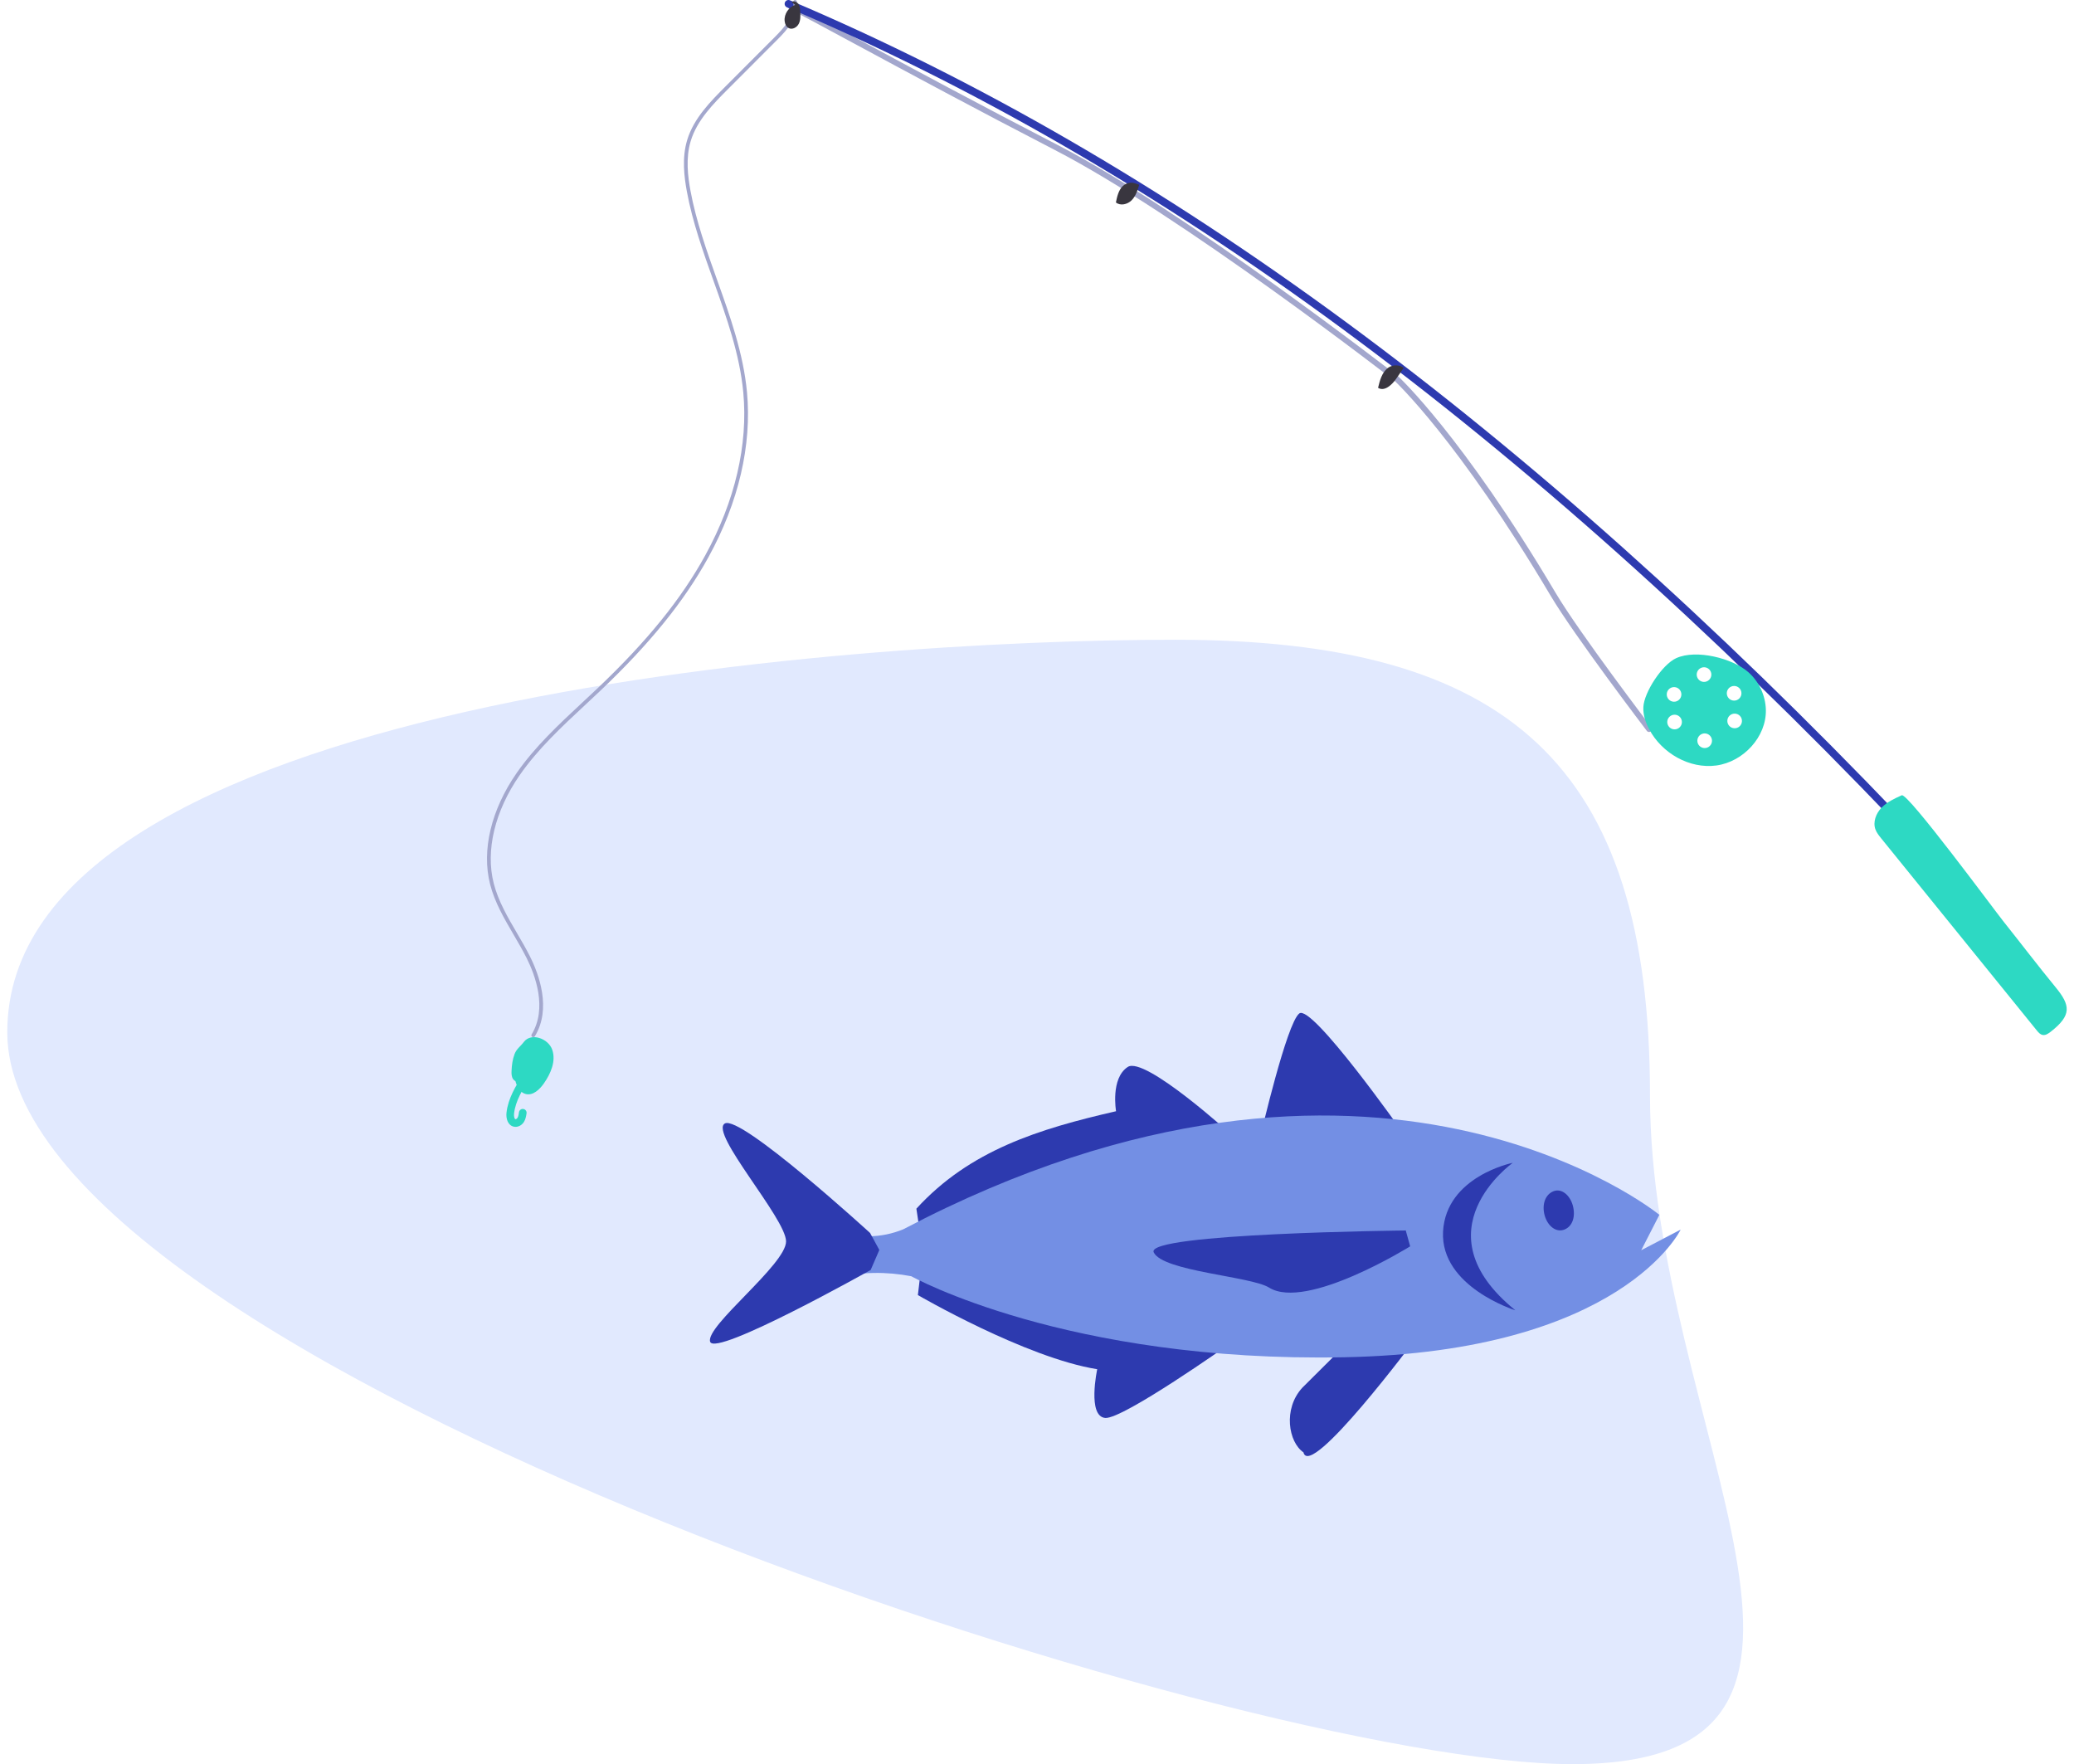 <svg
      width="214"
      height="182"
      viewBox="0 0 214 182"
      fill="none"
      xmlns="http://www.w3.org/2000/svg"
    >
      <path
        d="M170.25 113C170.25 147.242 196.492 182 162.25 182C128.008 182 0.75 140.742 0.75 106.5C0.75 72.259 87.008 66 121.25 66C155.492 66 170.25 78.759 170.25 113Z"
        fill="#E1E9FE"
      />
      <path
        d="M144.703 116.8C144.703 116.8 135.358 103.538 134.063 104.556C132.767 105.543 130.084 117.108 130.084 117.108L127.185 117.17C127.185 117.17 118.118 108.904 116.36 110.076C114.571 111.248 115.157 114.641 115.157 114.641C107.23 116.461 100.075 118.65 94.555 124.695L95.233 129.198L94.709 133.609C94.709 133.609 105.843 140.085 113.214 141.257C113.214 141.257 112.165 146.13 114.047 146.285C115.897 146.408 126.846 138.667 126.846 138.667L143.994 121.149L144.672 116.831L144.703 116.8Z"
        fill="#2D3AAF"
      />
      <path
        d="M146.09 138.083C146.09 138.083 135.172 152.733 134.493 149.834C132.951 148.785 132.365 145.362 134.37 143.172L140.014 137.559L146.09 138.083Z"
        fill="#2D3AAF"
      />
      <path
        d="M171.195 125.312C171.195 125.312 141.803 101.318 93.197 126.824C90.945 127.749 88.447 127.78 86.165 126.947C84.839 128.211 84.808 130.309 86.072 131.635C86.134 131.697 86.196 131.758 86.257 131.82C88.817 131.203 91.47 131.172 94.029 131.666C94.029 131.666 110.006 140.579 138.688 140.024C167.371 139.469 173.416 126.854 173.416 126.854L169.345 128.983L171.226 125.312H171.195Z"
        fill="#738FE4"
      />
      <path
        d="M156.082 119.973C156.082 119.973 146.212 126.974 156.359 135.178C156.359 135.178 148.618 132.772 148.896 127.066C149.204 121.361 156.051 119.973 156.051 119.973H156.082Z"
        fill="#2D3AAF"
      />
      <path
        d="M159.383 125.4C159.691 126.479 160.555 127.189 161.418 126.85C162.282 126.51 162.59 125.462 162.282 124.351C161.973 123.272 161.11 122.563 160.277 122.902C159.444 123.241 159.074 124.259 159.383 125.4Z"
        fill="#2D3AAF"
      />
      <path
        d="M145.041 126.914L145.504 128.58C145.504 128.58 134.802 135.241 130.947 132.836C129.065 131.664 119.967 131.17 119.042 129.196C118.116 127.222 145.01 126.945 145.01 126.945L145.041 126.914Z"
        fill="#2D3AAF"
      />
      <path
        d="M89.805 127.227C89.805 127.227 76.389 114.952 74.785 115.909C73.182 116.865 81.077 125.685 81.108 128.06C81.139 130.435 72.75 136.819 73.274 138.423C73.798 140.027 89.836 131.021 89.836 131.021L90.731 128.955L89.774 127.197L89.805 127.227Z"
        fill="#2D3AAF"
      />
      <g clip-path="url(#clip0_2425_62567)">
        <path
          d="M53.184 116.254C53.522 116.257 53.861 116.066 54.065 115.737C54.246 115.445 54.29 115.116 54.331 114.853C54.362 114.637 54.212 114.439 53.995 114.408C53.785 114.376 53.582 114.527 53.55 114.743C53.522 114.953 53.491 115.173 53.397 115.32C53.337 115.417 53.227 115.474 53.18 115.464C53.086 115.442 53.008 115.185 53.042 114.875C53.19 113.568 53.949 112.354 54.619 111.282C54.735 111.097 54.679 110.856 54.494 110.74C54.309 110.624 54.065 110.68 53.952 110.865C53.237 112.01 52.428 113.304 52.262 114.787C52.193 115.402 52.397 116.088 53.002 116.232C53.065 116.248 53.127 116.254 53.187 116.254H53.184Z"
          fill="#2DD9C3"
        />
        <path
          d="M170.158 75.517C170.22 75.517 170.286 75.498 170.339 75.457C170.468 75.357 170.493 75.172 170.396 75.044C170.321 74.947 162.951 65.275 160.515 61.169C150.912 44.986 144.342 38.895 144.276 38.836C144.038 38.651 122.184 21.697 109.105 14.944C101.162 10.844 93.961 6.96 88.703 4.126C85.293 2.286 82.832 0.96 81.757 0.433C81.606 0.361 81.434 0.42 81.362 0.568C81.289 0.715 81.349 0.891 81.496 0.963C82.559 1.483 85.02 2.809 88.421 4.646C93.682 7.483 100.886 11.367 108.833 15.471C121.861 22.195 143.674 39.118 143.893 39.287C143.94 39.331 150.452 45.375 160.004 61.469C162.458 65.605 169.85 75.304 169.923 75.401C169.979 75.476 170.067 75.517 170.155 75.517H170.158Z"
          fill="#A3A7CD"
        />
        <path
          d="M195.955 85.1C196.055 85.1 196.156 85.065 196.234 84.99C196.391 84.84 196.397 84.589 196.246 84.432C157.571 43.97 120.04 16.361 81.509 0.031C81.311 -0.054 81.076 0.041 80.992 0.241C80.907 0.442 81.001 0.674 81.202 0.758C119.632 17.044 157.079 44.594 195.676 84.981C195.751 85.059 195.855 85.1 195.955 85.103V85.1Z"
          fill="#2D3AAF"
        />
        <path
          d="M196.231 82.044C195.482 82.382 194.717 82.734 194.143 83.323C193.573 83.912 193.231 84.799 193.513 85.571C193.639 85.906 193.868 86.195 194.093 86.474C199.451 93.088 204.808 99.703 210.166 106.314C210.326 106.512 210.511 106.725 210.762 106.772C211.069 106.832 211.354 106.628 211.602 106.437C213.79 104.728 213.63 103.709 212.1 101.85C210.26 99.609 208.504 97.295 206.696 95.029C205.755 93.847 196.843 81.762 196.225 82.044H196.231Z"
          fill="#2DD9C3"
        />
        <path
          d="M55.023 107C55.087 107 55.154 106.968 55.188 106.909C56.921 104.061 55.614 100.524 54.681 98.667C54.268 97.845 53.794 97.033 53.334 96.249C52.387 94.631 51.409 92.957 50.945 91.138C50.079 87.741 51.056 83.669 53.626 79.966C55.499 77.267 57.972 74.965 60.364 72.74C60.894 72.246 61.425 71.751 61.95 71.254C67.065 66.396 70.61 62.013 73.11 57.464C76.215 51.812 77.585 45.929 77.075 40.45C76.702 36.461 75.328 32.611 73.996 28.89C72.928 25.902 71.823 22.812 71.243 19.669C70.975 18.21 70.735 16.31 71.272 14.544C71.925 12.388 73.635 10.676 75.142 9.166L80.174 4.128C81.278 3.023 82.438 1.714 82.224 0.161C82.21 0.058 82.117 -0.011 82.01 0.001C81.906 0.015 81.833 0.108 81.847 0.21C82.039 1.598 80.943 2.826 79.902 3.868L74.87 8.906C73.33 10.447 71.587 12.193 70.907 14.438C70.348 16.281 70.594 18.236 70.868 19.734C71.451 22.907 72.561 26.011 73.635 29.013C74.958 32.712 76.326 36.539 76.694 40.483C77.198 45.887 75.842 51.699 72.773 57.287C70.293 61.802 66.768 66.154 61.681 70.984C61.159 71.481 60.628 71.976 60.097 72.468C57.69 74.707 55.202 77.025 53.305 79.755C50.674 83.545 49.677 87.727 50.569 91.225C51.045 93.094 52.036 94.788 52.997 96.43C53.453 97.211 53.923 98.017 54.333 98.829C55.232 100.616 56.495 104.02 54.855 106.716C54.801 106.805 54.831 106.919 54.922 106.97C54.952 106.988 54.984 106.996 55.017 106.996L55.023 107Z"
          fill="#A3A7CD"
        />
        <path
          d="M52.783 110.481C52.808 109.892 52.883 109.299 53.093 108.747C53.303 108.196 53.698 107.964 54.053 107.493C54.799 106.503 56.576 107.124 56.981 108.296C57.385 109.468 56.83 110.757 56.118 111.773C55.676 112.403 54.999 113.049 54.253 112.867C53.67 112.726 53.347 112.139 53.184 111.541C53.093 111.49 53.012 111.425 52.952 111.34C52.777 111.099 52.77 110.779 52.783 110.484V110.481Z"
          fill="#2DD9C3"
        />
        <path
          d="M144.85 37.926C144.593 38.302 144.336 38.675 144.079 39.051C143.637 39.697 142.857 40.427 142.192 40.01C142.368 39.264 142.581 38.462 143.176 37.982C143.772 37.502 144.876 37.622 145.076 38.361L144.85 37.926Z"
          fill="#39363F"
        />
        <path
          d="M117.077 18.896C117.233 18.952 117.39 19.009 117.547 19.062C117.374 19.636 117.189 20.237 116.766 20.661C116.343 21.087 115.606 21.266 115.142 20.886C115.265 20.281 115.406 19.642 115.841 19.206C116.277 18.77 117.114 18.683 117.459 19.194L117.077 18.892V18.896Z"
          fill="#39363F"
        />
        <path
          d="M81.675 0.209C81.907 0.055 82.242 0.196 82.392 0.431C82.543 0.666 82.562 0.958 82.574 1.237C82.593 1.648 82.609 2.08 82.421 2.45C82.236 2.817 81.775 3.083 81.402 2.908C81.129 2.779 80.988 2.466 80.96 2.165C80.891 1.444 81.389 0.707 82.082 0.5C82.32 0.71 82.559 0.917 82.797 1.127L81.675 0.209Z"
          fill="#39363F"
        />
        <path
          d="M172.954 67.901C175.024 66.955 178.782 67.917 180.403 69.35C181.5 70.318 182.168 71.754 182.206 73.218C182.275 76.021 179.886 78.588 177.108 78.971C174.331 79.353 171.465 77.701 170.158 75.221C169.788 74.519 169.525 73.735 169.566 72.942C169.644 71.412 171.503 68.566 172.951 67.901H172.954ZM178.945 75.13C179.362 75.152 179.716 74.833 179.738 74.416C179.76 73.999 179.441 73.644 179.024 73.623C178.607 73.601 178.252 73.92 178.231 74.337C178.209 74.754 178.528 75.108 178.945 75.13ZM178.409 72.071C178.71 72.359 179.19 72.347 179.478 72.046C179.767 71.745 179.754 71.265 179.453 70.977C179.152 70.688 178.673 70.701 178.384 71.002C178.096 71.303 178.108 71.782 178.409 72.071ZM175.187 76.692C175.337 77.08 175.776 77.275 176.165 77.124C176.553 76.974 176.748 76.535 176.597 76.146C176.447 75.757 176.008 75.563 175.619 75.713C175.23 75.864 175.036 76.303 175.187 76.692ZM175.121 69.867C175.271 70.256 175.71 70.45 176.099 70.299C176.488 70.149 176.682 69.71 176.531 69.321C176.381 68.933 175.942 68.738 175.553 68.889C175.165 69.039 174.97 69.478 175.121 69.867ZM172.265 75.036C172.566 75.325 173.045 75.312 173.334 75.011C173.622 74.71 173.61 74.231 173.309 73.942C173.008 73.654 172.528 73.666 172.24 73.967C171.951 74.268 171.964 74.748 172.265 75.036ZM172.694 72.394C173.111 72.416 173.465 72.096 173.487 71.679C173.509 71.262 173.19 70.908 172.773 70.886C172.356 70.864 172.001 71.183 171.98 71.6C171.958 72.017 172.277 72.372 172.694 72.394Z"
          fill="#2DD9C3"
        />
      </g>
      <defs>
        <clipPath id="clip0_2425_62567">
          <rect
            width="181"
            height="120"
            fill="white"
            transform="matrix(-1 0 0 1 213.25 0)"
          />
        </clipPath>
      </defs>
    </svg>